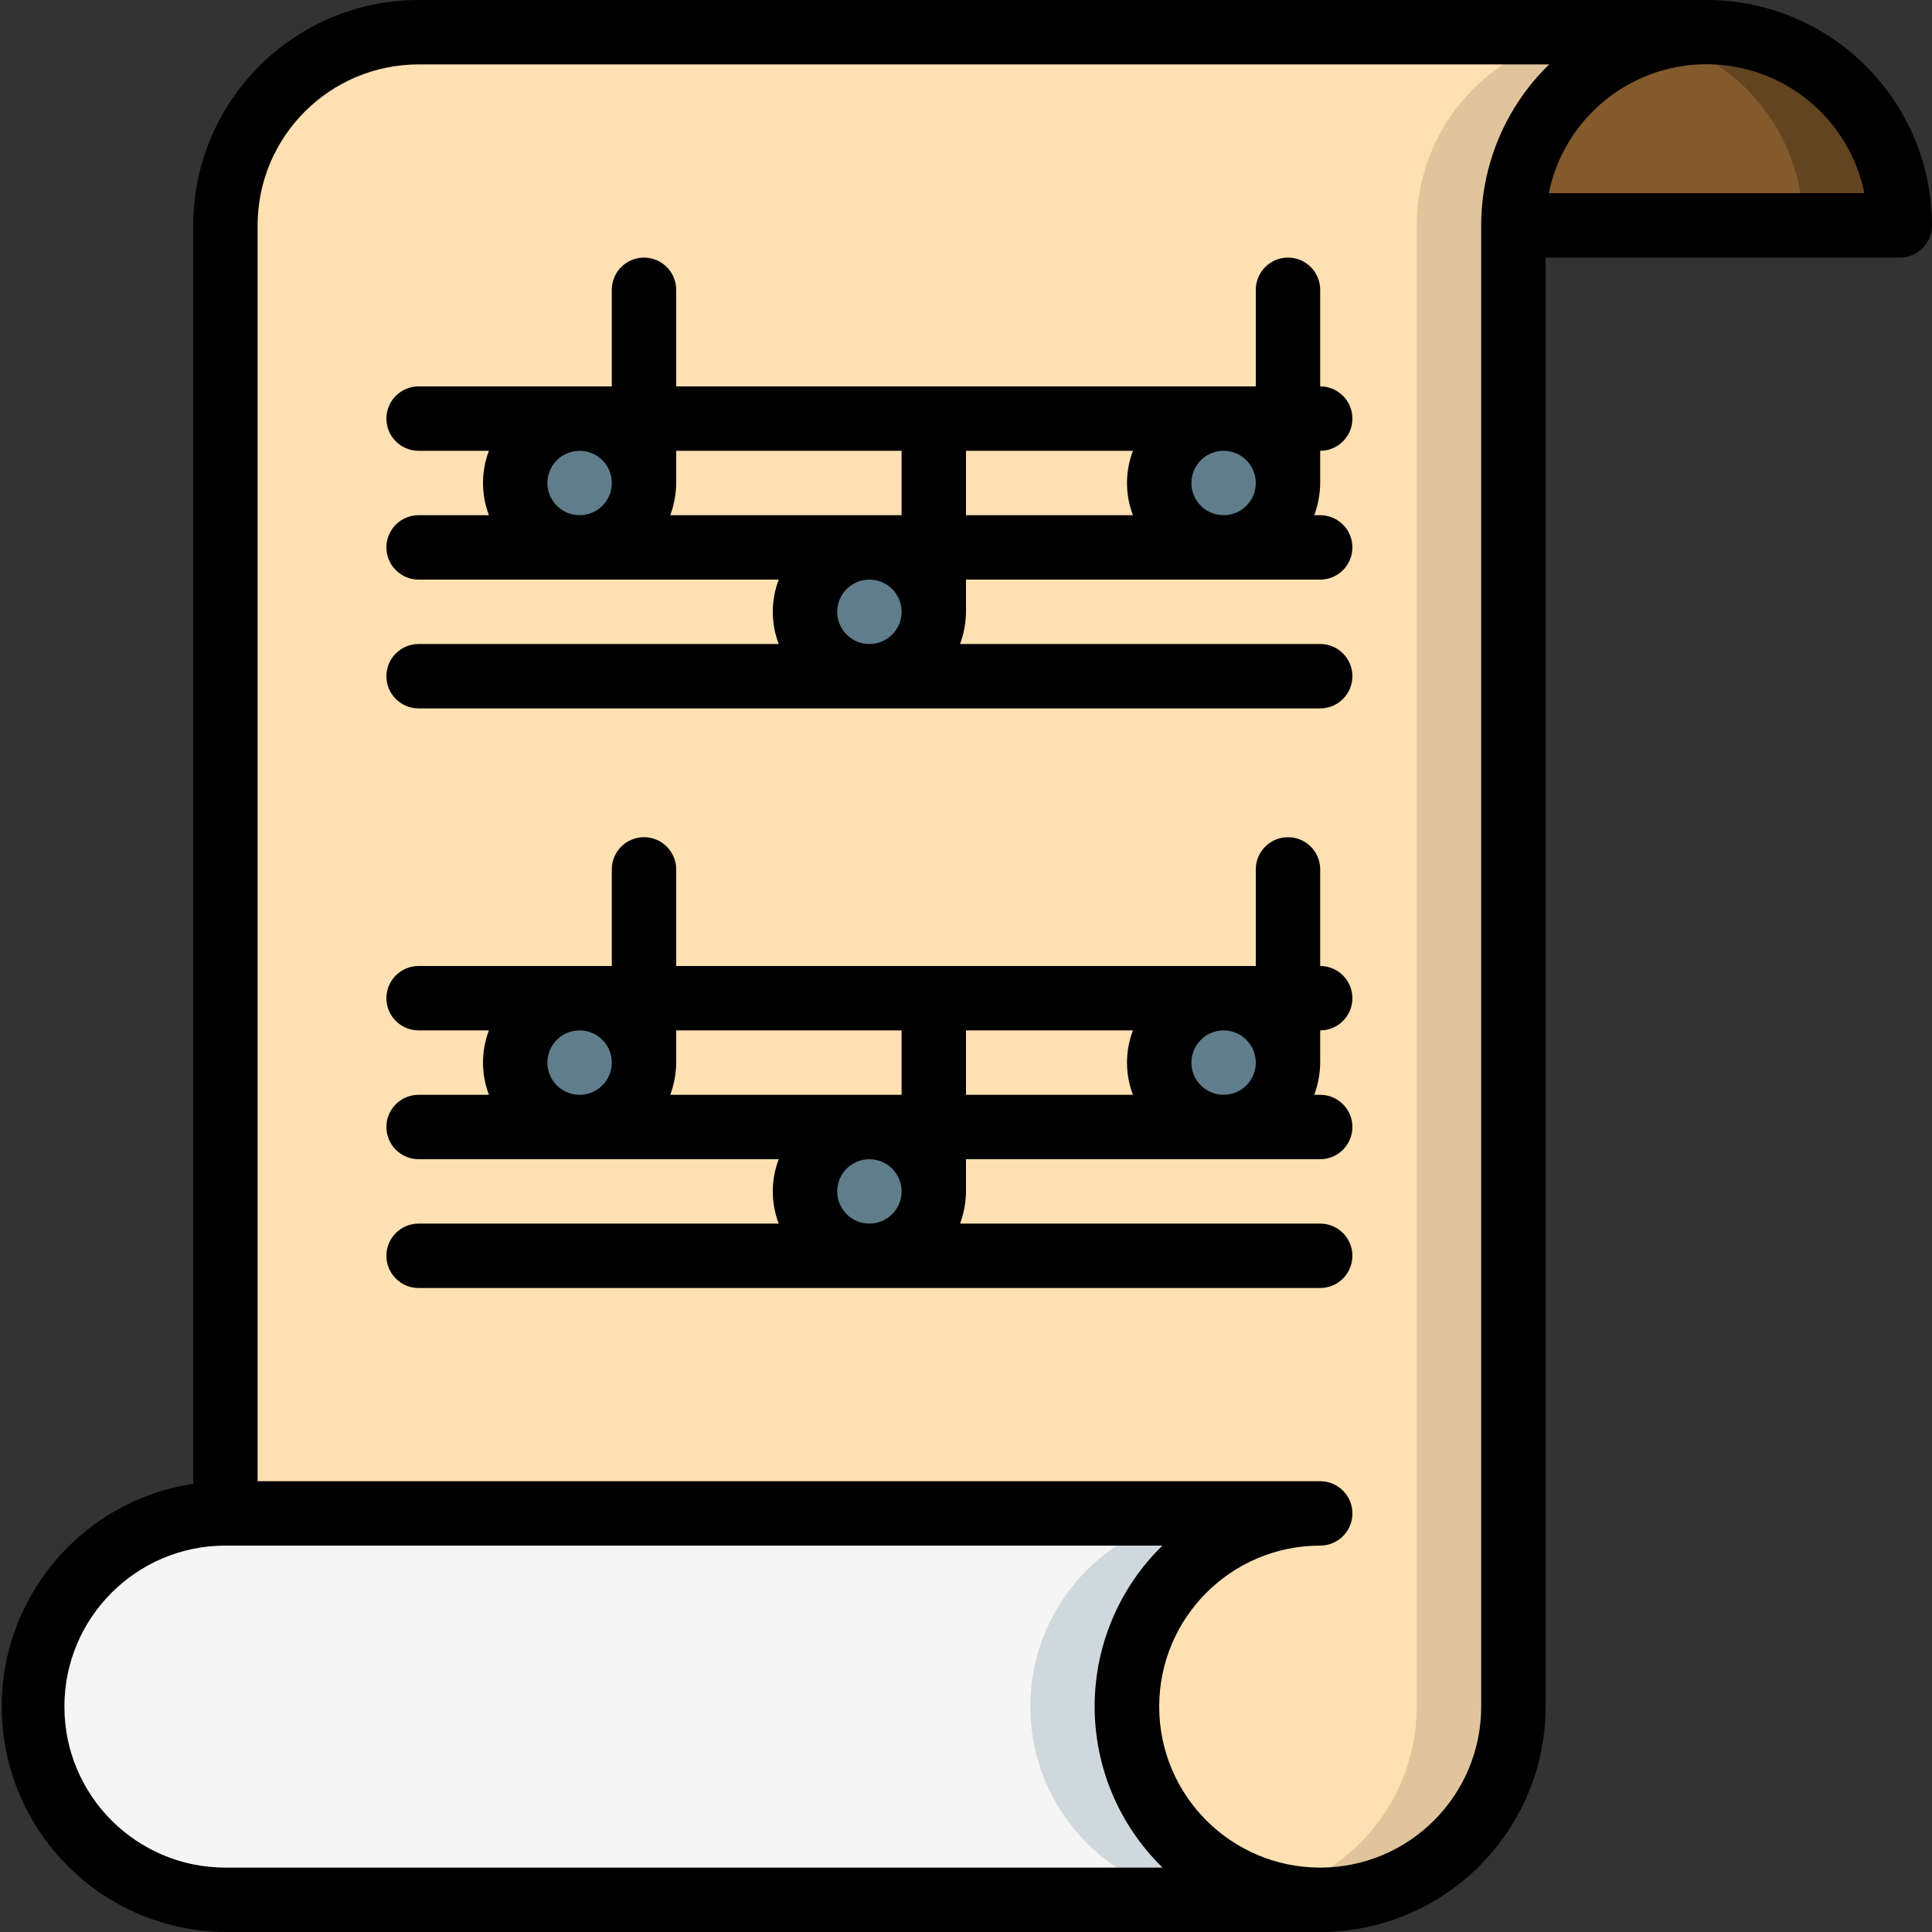 <svg height="512" viewBox="0 0 60 60" width="512" xmlns="http://www.w3.org/2000/svg"><rect x="0" y="0" width="60" height="60" fill="#333333" stroke="none"/><g id="Page-1" fill="none" fill-rule="evenodd"><g id="015---Sheet-Music" fill-rule="nonzero"><g id="Color" transform="translate(1 1)"><path id="Shape" d="m58 6h-12c0-3.314 2.686-6 6-6s6 2.686 6 6z" fill="#825a2c"/><path id="Shape" d="m52 0c-.506.003-1.01.07-1.5.2 2.646.683 4.496 3.068 4.5 5.8h3c0-3.314-2.686-6-6-6z" fill="#624421"/><path id="Shape" d="m40 58h-34c-3.314-0-6-2.686-6-6s2.686-6 6-6h34c-3.314 0-6 2.686-6 6s2.686 6 6 6z" fill="#f5f5f5"/><path id="Shape" d="m34 52c0-3.314 2.686-6 6-6h-3c-3.314 0-6 2.686-6 6s2.686 6 6 6h3c-3.314 0-6-2.686-6-6z" fill="#cfd8dc"/><path id="Shape" d="m52 0c-3.314 0-6 2.686-6 6v46c0 3.314-2.686 6-6 6s-6-2.686-6-6 2.686-6 6-6h-34v-40c0-3.314 2.686-6 6-6z" fill="#ffe0b2"/><path id="Shape" d="m49 0c-3.314 0-6 2.686-6 6v46c-.004 2.732-1.854 5.117-4.5 5.8 1.796.473 3.71.084 5.179-1.052 1.469-1.136 2.327-2.891 2.321-4.748v-46c0-3.314 2.686-6 6-6z" fill="#dfc49c"/><g fill="#607d8b"><circle id="Oval" cx="17" cy="14" r="2"/><circle id="Oval" cx="26" cy="18" r="2"/><circle id="Oval" cx="37" cy="14" r="2"/><circle id="Oval" cx="17" cy="32" r="2"/><circle id="Oval" cx="26" cy="36" r="2"/><circle id="Oval" cx="37" cy="32" r="2"/></g></g><g id="Outline" fill="#000"><path id="Shape" d="m53 0h-40c-3.864.004-6.996 3.136-7 7v39.08c-3.609.55-6.19 3.781-5.928 7.422.262 3.641 3.278 6.47 6.928 6.498h34c3.864-.004 6.996-3.136 7-7v-45h11c.552 0 1-.448 1-1-.004-3.864-3.136-6.996-7-7zm-46 58c-2.761 0-5-2.239-5-5s2.239-5 5-5h29.1c-1.347 1.315-2.106 3.118-2.105 5.001.001 1.883.762 3.685 2.11 4.999zm39-51v46c0 2.761-2.239 5-5 5s-5-2.239-5-5 2.239-5 5-5c.552 0 1-.448 1-1s-.448-1-1-1h-33v-39c.003-2.76 2.24-4.997 5-5h35.111c-1.35 1.313-2.111 3.117-2.111 5zm2.1-1c.473-2.33 2.522-4.005 4.9-4.005s4.427 1.675 4.9 4.005z"/><path id="Shape" d="m41 32c.552 0 1-.448 1-1s-.448-1-1-1v-3c0-.552-.448-1-1-1s-1 .448-1 1v3h-18v-3c0-.552-.448-1-1-1s-1 .448-1 1v3h-6c-.552 0-1 .448-1 1s.448 1 1 1h2.184c-.245.644-.245 1.356 0 2h-2.184c-.552 0-1 .448-1 1s.448 1 1 1h11.184c-.245.644-.245 1.356 0 2h-11.184c-.552 0-1 .448-1 1s.448 1 1 1h28c.552 0 1-.448 1-1s-.448-1-1-1h-11.184c.118-.32.181-.659.184-1v-1h11c.552 0 1-.448 1-1s-.448-1-1-1h-.184c.118-.32.181-.659.184-1zm-4 1c0-.552.448-1 1-1s1 .448 1 1-.448 1-1 1-1-.448-1-1zm-9-1v2h-7.184c.118-.32.181-.659.184-1v-1zm-11 1c0-.552.448-1 1-1s1 .448 1 1-.448 1-1 1-1-.448-1-1zm9 4c0-.552.448-1 1-1s1 .448 1 1-.448 1-1 1-1-.448-1-1zm4-5h5.184c-.245.644-.245 1.356 0 2h-5.184z"/><path id="Shape" d="m41 14c.552 0 1-.448 1-1s-.448-1-1-1v-3c0-.552-.448-1-1-1s-1 .448-1 1v3h-18v-3c0-.552-.448-1-1-1s-1 .448-1 1v3h-6c-.552 0-1 .448-1 1s.448 1 1 1h2.184c-.245.644-.245 1.356 0 2h-2.184c-.552 0-1 .448-1 1s.448 1 1 1h11.184c-.245.644-.245 1.356 0 2h-11.184c-.552 0-1 .448-1 1s.448 1 1 1h28c.552 0 1-.448 1-1s-.448-1-1-1h-11.184c.118-.32.181-.659.184-1v-1h11c.552 0 1-.448 1-1s-.448-1-1-1h-.184c.118-.32.181-.659.184-1zm-4 1c0-.552.448-1 1-1s1 .448 1 1-.448 1-1 1-1-.448-1-1zm-9-1v2h-7.184c.118-.32.181-.659.184-1v-1zm-11 1c0-.552.448-1 1-1s1 .448 1 1-.448 1-1 1-1-.448-1-1zm9 4c0-.552.448-1 1-1s1 .448 1 1-.448 1-1 1-1-.448-1-1zm4-5h5.184c-.245.644-.245 1.356 0 2h-5.184z"/></g></g></g></svg>